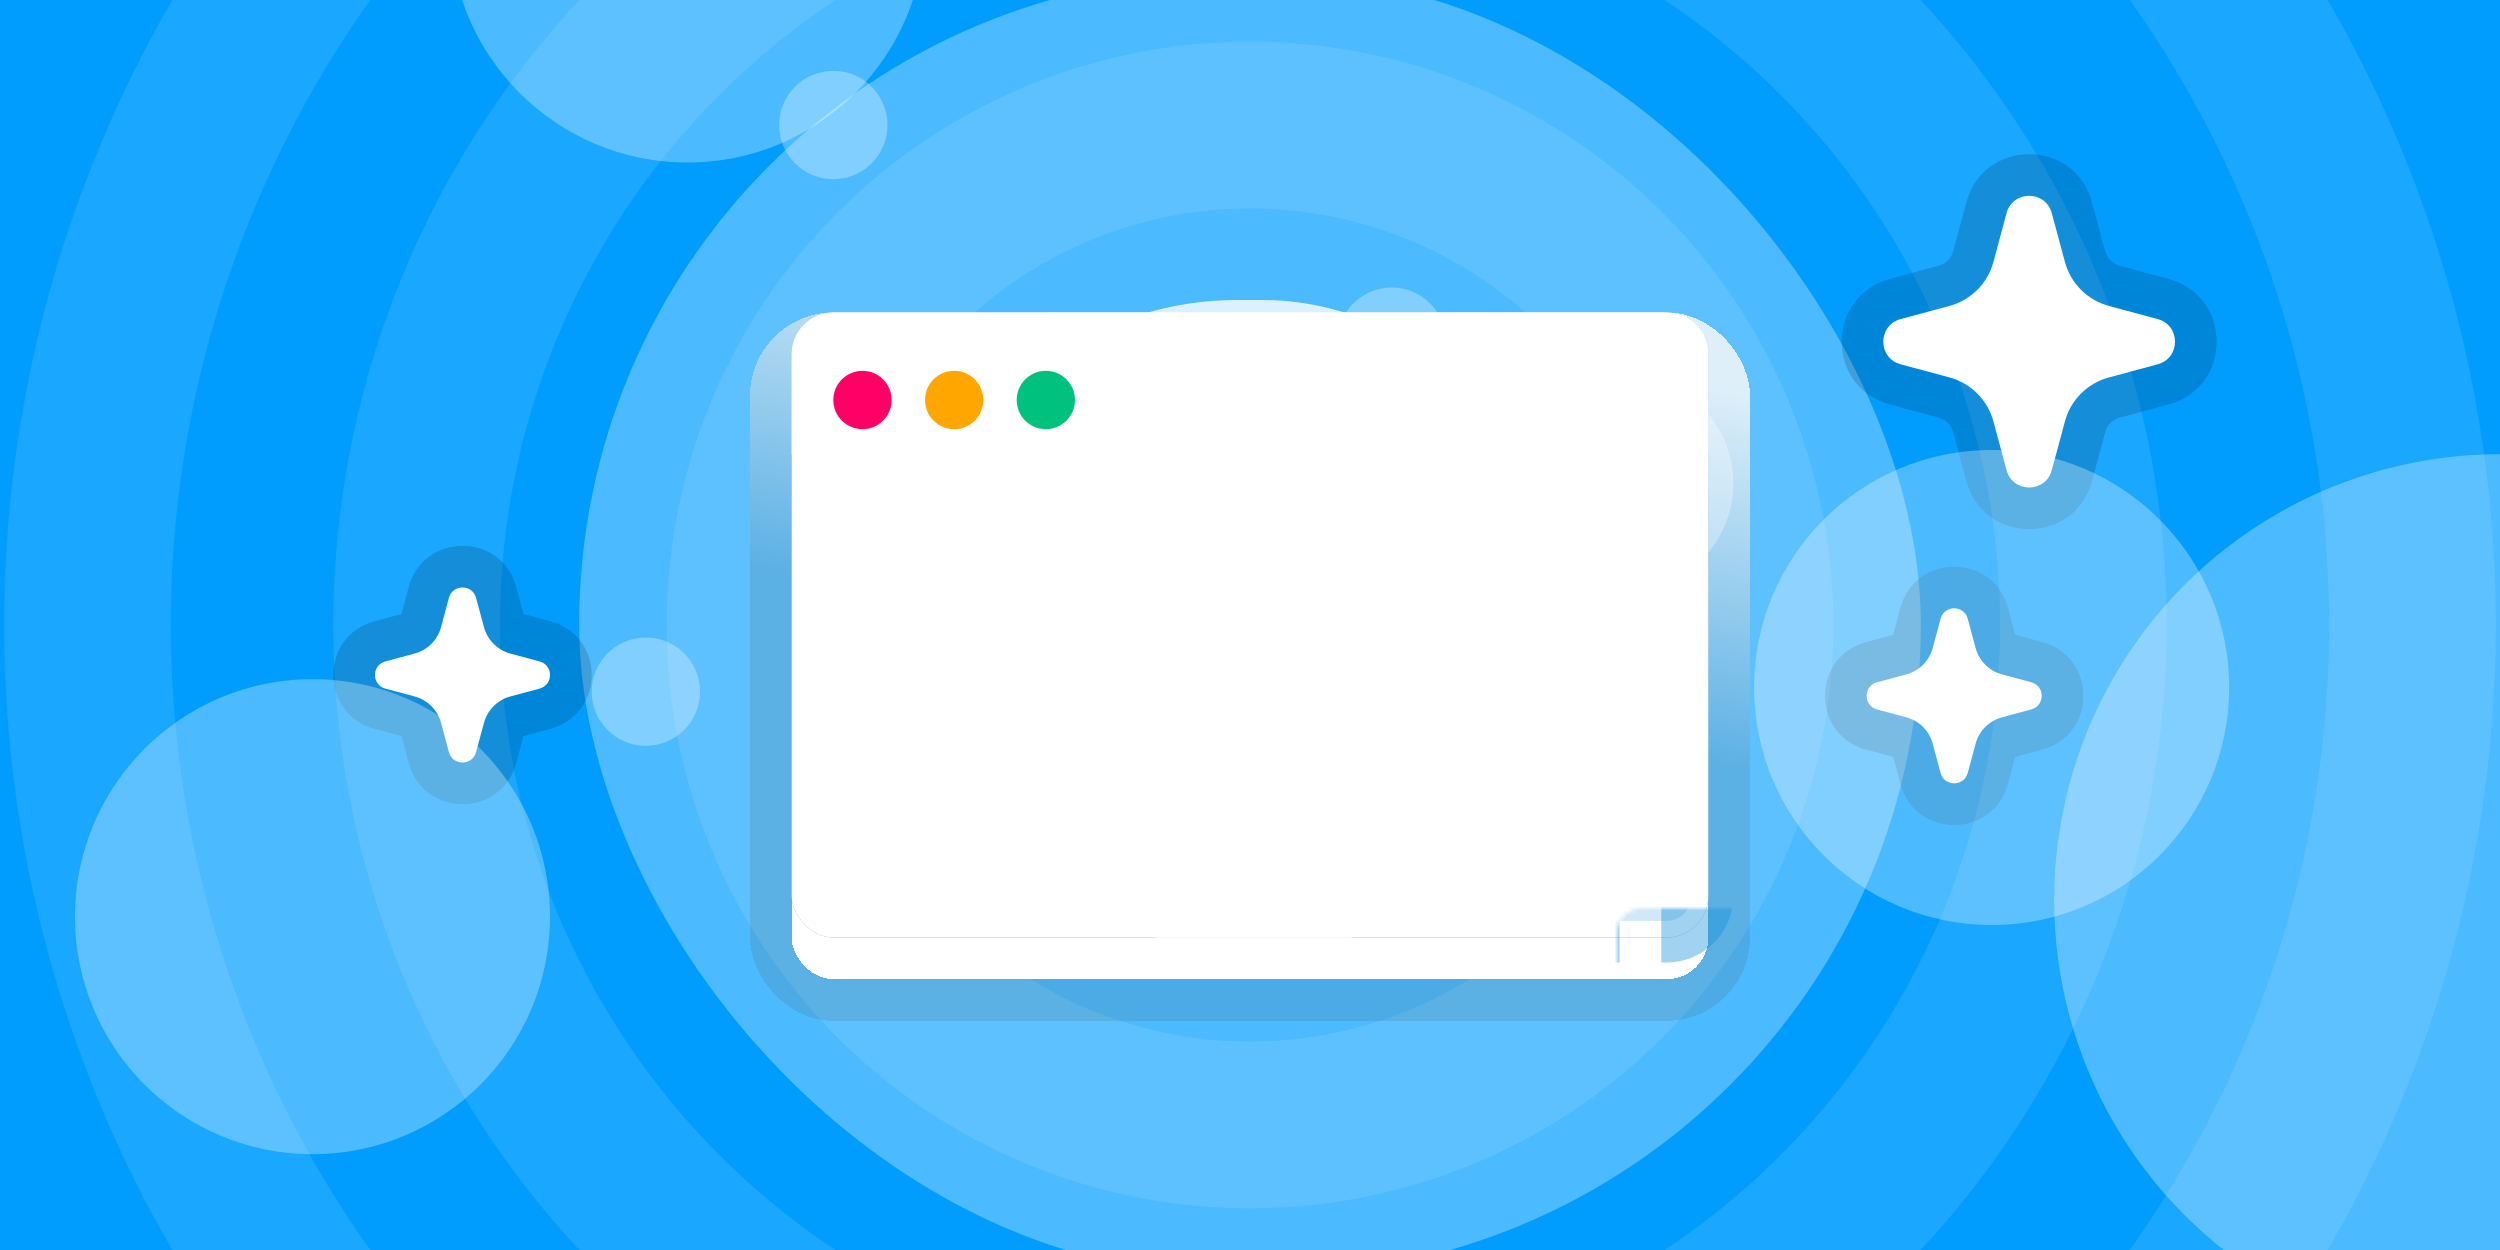 <svg width="600" height="300" viewBox="0 0 600 300" fill="none" xmlns="http://www.w3.org/2000/svg">
<g clip-path="url(#clip0_56_22)">
<rect width="600" height="300" fill="#009DFF"/>
<circle cx="300" cy="150" r="40" stroke="white" stroke-opacity="0.1" stroke-width="40"/>
<circle cx="300" cy="150" r="120" stroke="white" stroke-opacity="0.1" stroke-width="40"/>
<circle cx="300" cy="150" r="200" stroke="white" stroke-opacity="0.1" stroke-width="40"/>
<circle cx="300" cy="150" r="279" stroke="white" stroke-opacity="0.1" stroke-width="40"/>
<circle cx="300" cy="150" r="359" stroke="white" stroke-opacity="0.1" stroke-width="40"/>
<g filter="url(#filter0_d_56_22)">
<rect x="190" y="75" width="220" height="150" rx="10" fill="white" shape-rendering="crispEdges"/>
<rect x="185" y="70" width="230" height="160" rx="15" stroke="black" stroke-opacity="0.15" stroke-width="10" shape-rendering="crispEdges"/>
</g>
<g filter="url(#filter1_d_56_22)">
<rect x="190" y="75" width="220" height="150" rx="10" fill="white" shape-rendering="crispEdges"/>
<rect x="185" y="70" width="230" height="160" rx="15" stroke="url(#paint0_linear_56_22)" stroke-width="10" shape-rendering="crispEdges"/>
</g>
<g filter="url(#filter2_f_56_22)">
<rect x="190" y="75" width="220" height="150" rx="10" fill="#0075BE"/>
</g>
<rect x="190" y="75" width="220" height="150" rx="10" fill="white"/>
<path d="M190 85C190 79.477 194.477 75 200 75H400C405.523 75 410 79.477 410 85V109H190V85Z" fill="white"/>
<g filter="url(#filter3_f_56_22)">
<rect x="139" y="-6" width="322" height="312" rx="156" fill="white" fill-opacity="0.3"/>
</g>
<mask id="path-14-inside-1_56_22" fill="white">
<rect x="194" y="109" width="212" height="112" rx="6"/>
</mask>
<rect x="194" y="109" width="212" height="112" rx="6" fill="#158ED9" fill-opacity="0.2" stroke="#158ED9" stroke-opacity="0.4" stroke-width="20" stroke-dasharray="20 10" mask="url(#path-14-inside-1_56_22)"/>
<g filter="url(#filter4_f_56_22)">
<rect x="219" y="72" width="162" height="156" rx="78" fill="white" fill-opacity="0.8"/>
</g>
<g filter="url(#filter5_d_56_22)">
<circle cx="207" cy="92" r="7" fill="#FF0066"/>
</g>
<g filter="url(#filter6_d_56_22)">
<circle cx="229" cy="92" r="7" fill="#FFA600"/>
</g>
<g filter="url(#filter7_d_56_22)">
<circle cx="251" cy="92" r="7" fill="#00C17E"/>
</g>
<g filter="url(#filter8_d_56_22)">
<path fill-rule="evenodd" clip-rule="evenodd" d="M465.272 59.773L465.279 59.771C466.983 59.314 468.314 57.983 468.771 56.279L468.773 56.272L471.923 44.557L471.926 44.547C476.074 29.188 497.922 29.113 502.075 44.551C502.076 44.552 502.076 44.553 502.076 44.554C502.077 44.557 502.078 44.56 502.078 44.563L505.233 56.265L505.237 56.278C505.694 57.982 507.024 59.314 508.727 59.772C508.728 59.772 508.728 59.773 508.729 59.773L520.443 62.923L520.453 62.925C535.845 67.082 535.853 88.926 520.451 93.083L520.443 93.085L508.729 96.235C507.025 96.694 505.694 98.024 505.236 99.728L505.235 99.732L502.079 111.441C502.078 111.442 502.078 111.443 502.078 111.444C502.077 111.445 502.077 111.447 502.077 111.448C497.923 126.878 476.077 126.821 471.926 111.453L471.923 111.443L468.773 99.73C468.773 99.73 468.773 99.729 468.773 99.729C468.773 99.729 468.773 99.729 468.773 99.729C468.314 98.025 466.983 96.695 465.279 96.238L465.273 96.237L453.557 93.086L453.546 93.083C438.155 88.926 438.147 67.083 453.547 62.926L453.556 62.924L465.272 59.773ZM492.421 108.846L495.579 97.13C496.964 91.983 500.985 87.963 506.132 86.578L517.846 83.428C523.385 81.933 523.385 74.076 517.846 72.58L506.131 69.429C500.981 68.044 496.959 64.019 495.578 58.868L492.42 47.154C490.934 41.615 483.076 41.615 481.58 47.154L478.43 58.869C477.048 64.022 473.023 68.047 467.87 69.429L456.153 72.581C450.616 74.076 450.616 81.933 456.153 83.429L467.87 86.579C473.02 87.961 477.045 91.982 478.43 97.132L481.58 108.846C483.076 114.385 490.933 114.385 492.421 108.846Z" fill="black" fill-opacity="0.15"/>
<path fill-rule="evenodd" clip-rule="evenodd" d="M467.87 69.429C473.023 68.047 477.048 64.022 478.43 58.869L481.58 47.154C483.076 41.615 490.934 41.615 492.42 47.154L495.578 58.868C496.959 64.019 500.981 68.044 506.131 69.429L517.846 72.58C523.385 74.076 523.385 81.933 517.846 83.428L506.132 86.578C500.985 87.963 496.964 91.983 495.579 97.13L492.421 108.846C490.933 114.385 483.076 114.385 481.58 108.846L478.43 97.132C477.045 91.982 473.02 87.961 467.87 86.579L456.153 83.429C450.616 81.933 450.616 74.076 456.153 72.581L467.87 69.429Z" fill="white"/>
</g>
<g filter="url(#filter9_d_56_22)">
<path fill-rule="evenodd" clip-rule="evenodd" d="M454.354 148.354L447.895 150.092L447.886 150.094C434.701 153.653 434.709 172.353 447.884 175.912L447.895 175.915L454.356 177.652L456.091 184.105L456.094 184.115C459.647 197.27 478.356 197.325 481.91 184.104C481.91 184.104 481.91 184.103 481.91 184.103L483.649 177.65L490.104 175.914L490.113 175.912C503.299 172.353 503.291 153.652 490.115 150.094L490.104 150.091L483.65 148.355L481.91 141.901C481.91 141.9 481.91 141.898 481.909 141.897C478.356 128.667 459.644 128.739 456.094 141.885L456.091 141.896L454.354 148.354ZM472.252 144.493C471.36 141.169 466.646 141.169 465.748 144.493L465.242 146.373L465.24 146.383L464.251 150.058L463.858 151.522C463.847 151.563 463.835 151.605 463.823 151.646C462.975 154.639 460.634 156.978 457.641 157.825C457.601 157.836 457.562 157.847 457.522 157.858L456.049 158.254L452.388 159.239L452.379 159.241L450.492 159.749C447.169 160.645 447.169 165.36 450.492 166.258L452.379 166.765L452.387 166.767L456.051 167.752L457.522 168.148C457.562 168.159 457.602 168.17 457.642 168.181C460.633 169.028 462.973 171.365 463.824 174.355C463.835 174.397 463.847 174.438 463.858 174.479L464.252 175.944L465.24 179.617L465.241 179.624L465.748 181.508C466.646 184.831 471.36 184.831 472.253 181.508L472.761 179.622L472.763 179.613L473.75 175.953L474.147 174.478C474.158 174.438 474.169 174.398 474.181 174.358C475.03 171.368 477.368 169.03 480.358 168.181C480.398 168.169 480.438 168.158 480.479 168.147L481.95 167.752L485.612 166.767L485.62 166.764L487.507 166.257C490.831 165.36 490.831 160.645 487.507 159.748L485.62 159.24L485.613 159.239L481.949 158.253L480.478 157.858C480.438 157.847 480.398 157.836 480.358 157.824C477.366 156.975 475.028 154.635 474.18 151.643C474.169 151.603 474.158 151.562 474.147 151.521L473.749 150.047L472.763 146.387L472.76 146.378L472.252 144.493ZM462.597 147.096L462.593 147.084L462.593 147.084" fill="black" fill-opacity="0.15"/>
<path fill-rule="evenodd" clip-rule="evenodd" d="M457.522 157.858C460.614 157.028 463.029 154.613 463.858 151.522L465.748 144.493C466.646 141.169 471.36 141.169 472.252 144.493L474.147 151.521C474.975 154.612 477.388 157.026 480.478 157.858L487.507 159.748C490.831 160.645 490.831 165.36 487.507 166.257L480.479 168.147C477.391 168.978 474.978 171.39 474.147 174.478L472.253 181.508C471.36 184.831 466.646 184.831 465.748 181.508L463.858 174.479C463.027 171.39 460.612 168.977 457.522 168.148L450.492 166.258C447.169 165.36 447.169 160.645 450.492 159.749L457.522 157.858Z" fill="white"/>
</g>
<g filter="url(#filter10_d_56_22)">
<path fill-rule="evenodd" clip-rule="evenodd" d="M96.354 143.354L89.895 145.092L89.886 145.094C76.701 148.653 76.709 167.353 89.884 170.912L89.895 170.915L96.356 172.652L98.091 179.105L98.094 179.115C101.647 192.27 120.356 192.325 123.91 179.104C123.91 179.104 123.91 179.103 123.91 179.103L125.649 172.65L132.104 170.914L132.113 170.912C145.299 167.353 145.291 148.652 132.115 145.094L132.104 145.091L125.65 143.355L123.91 136.901C123.91 136.9 123.91 136.898 123.909 136.897C120.356 123.667 101.644 123.739 98.094 136.885L98.091 136.896L96.354 143.354ZM114.252 139.493C113.36 136.169 108.646 136.169 107.748 139.493L107.242 141.373L107.24 141.383L106.251 145.058L105.858 146.522C105.847 146.563 105.835 146.605 105.823 146.646C104.975 149.639 102.634 151.978 99.641 152.825C99.602 152.836 99.562 152.847 99.522 152.858L98.049 153.254L94.388 154.239L94.379 154.241L92.492 154.749C89.169 155.645 89.169 160.36 92.492 161.258L94.379 161.765L94.387 161.767L98.051 162.752L99.522 163.148C99.562 163.159 99.602 163.17 99.642 163.181C102.633 164.028 104.973 166.365 105.824 169.355C105.835 169.397 105.847 169.438 105.858 169.479L106.252 170.944L107.24 174.617L107.241 174.624L107.748 176.508C108.646 179.831 113.36 179.831 114.253 176.508L114.761 174.622L114.763 174.613L115.75 170.953L116.147 169.478C116.158 169.438 116.169 169.398 116.181 169.358C117.03 166.368 119.368 164.03 122.358 163.181C122.398 163.169 122.438 163.158 122.479 163.147L123.95 162.752L127.612 161.767L127.62 161.764L129.507 161.257C132.831 160.36 132.831 155.645 129.507 154.748L127.62 154.24L127.613 154.239L123.949 153.253L122.478 152.858C122.438 152.847 122.398 152.836 122.358 152.824C119.366 151.975 117.028 149.635 116.18 146.643C116.169 146.603 116.158 146.562 116.147 146.521L115.749 145.047L114.763 141.387L114.76 141.378L114.252 139.493ZM104.597 142.096L104.593 142.084L104.593 142.084" fill="black" fill-opacity="0.15"/>
<path fill-rule="evenodd" clip-rule="evenodd" d="M99.522 152.858C102.614 152.028 105.029 149.613 105.858 146.522L107.748 139.493C108.646 136.169 113.36 136.169 114.252 139.493L116.147 146.521C116.975 149.612 119.388 152.026 122.478 152.858L129.507 154.748C132.831 155.645 132.831 160.36 129.507 161.257L122.479 163.147C119.391 163.978 116.978 166.39 116.147 169.478L114.253 176.508C113.36 179.831 108.646 179.831 107.748 176.508L105.858 169.479C105.027 166.39 102.612 163.977 99.522 163.148L92.492 161.258C89.169 160.36 89.169 155.645 92.492 154.749L99.522 152.858Z" fill="white"/>
</g>
<circle cx="334" cy="82" r="13" fill="white" fill-opacity="0.3"/>
<circle cx="155" cy="166" r="13" fill="white" fill-opacity="0.3"/>
<circle cx="200" cy="30" r="13" fill="white" fill-opacity="0.3"/>
<circle cx="390" cy="116" r="26" fill="white" fill-opacity="0.3"/>
<g filter="url(#filter11_f_56_22)">
<circle cx="478" cy="165" r="57" fill="white" fill-opacity="0.3"/>
</g>
<g filter="url(#filter12_f_56_22)">
<circle cx="75" cy="220" r="57" fill="white" fill-opacity="0.3"/>
</g>
<g filter="url(#filter13_f_56_22)">
<circle cx="165" cy="-18" r="57" fill="white" fill-opacity="0.3"/>
</g>
<g filter="url(#filter14_f_56_22)">
<circle cx="600" cy="216" r="107" fill="white" fill-opacity="0.3"/>
</g>
</g>
<defs>
<filter id="filter0_d_56_22" x="80" y="-25" width="440" height="370" filterUnits="userSpaceOnUse" color-interpolation-filters="sRGB">
<feFlood flood-opacity="0" result="BackgroundImageFix"/>
<feColorMatrix in="SourceAlpha" type="matrix" values="0 0 0 0 0 0 0 0 0 0 0 0 0 0 0 0 0 0 127 0" result="hardAlpha"/>
<feOffset dy="10"/>
<feGaussianBlur stdDeviation="50"/>
<feComposite in2="hardAlpha" operator="out"/>
<feColorMatrix type="matrix" values="0 0 0 0 1 0 0 0 0 1 0 0 0 0 1 0 0 0 1 0"/>
<feBlend mode="normal" in2="BackgroundImageFix" result="effect1_dropShadow_56_22"/>
<feBlend mode="normal" in="SourceGraphic" in2="effect1_dropShadow_56_22" result="shape"/>
</filter>
<filter id="filter1_d_56_22" x="80" y="-25" width="440" height="370" filterUnits="userSpaceOnUse" color-interpolation-filters="sRGB">
<feFlood flood-opacity="0" result="BackgroundImageFix"/>
<feColorMatrix in="SourceAlpha" type="matrix" values="0 0 0 0 0 0 0 0 0 0 0 0 0 0 0 0 0 0 127 0" result="hardAlpha"/>
<feOffset dy="10"/>
<feGaussianBlur stdDeviation="50"/>
<feComposite in2="hardAlpha" operator="out"/>
<feColorMatrix type="matrix" values="0 0 0 0 1 0 0 0 0 1 0 0 0 0 1 0 0 0 1 0"/>
<feBlend mode="normal" in2="BackgroundImageFix" result="effect1_dropShadow_56_22"/>
<feBlend mode="normal" in="SourceGraphic" in2="effect1_dropShadow_56_22" result="shape"/>
</filter>
<filter id="filter2_f_56_22" x="180" y="65" width="240" height="170" filterUnits="userSpaceOnUse" color-interpolation-filters="sRGB">
<feFlood flood-opacity="0" result="BackgroundImageFix"/>
<feBlend mode="normal" in="SourceGraphic" in2="BackgroundImageFix" result="shape"/>
<feGaussianBlur stdDeviation="5" result="effect1_foregroundBlur_56_22"/>
</filter>
<filter id="filter3_f_56_22" x="89" y="-56" width="422" height="412" filterUnits="userSpaceOnUse" color-interpolation-filters="sRGB">
<feFlood flood-opacity="0" result="BackgroundImageFix"/>
<feBlend mode="normal" in="SourceGraphic" in2="BackgroundImageFix" result="shape"/>
<feGaussianBlur stdDeviation="25" result="effect1_foregroundBlur_56_22"/>
</filter>
<filter id="filter4_f_56_22" x="169" y="22" width="262" height="256" filterUnits="userSpaceOnUse" color-interpolation-filters="sRGB">
<feFlood flood-opacity="0" result="BackgroundImageFix"/>
<feBlend mode="normal" in="SourceGraphic" in2="BackgroundImageFix" result="shape"/>
<feGaussianBlur stdDeviation="25" result="effect1_foregroundBlur_56_22"/>
</filter>
<filter id="filter5_d_56_22" x="180" y="69" width="54" height="54" filterUnits="userSpaceOnUse" color-interpolation-filters="sRGB">
<feFlood flood-opacity="0" result="BackgroundImageFix"/>
<feColorMatrix in="SourceAlpha" type="matrix" values="0 0 0 0 0 0 0 0 0 0 0 0 0 0 0 0 0 0 127 0" result="hardAlpha"/>
<feOffset dy="4"/>
<feGaussianBlur stdDeviation="10"/>
<feComposite in2="hardAlpha" operator="out"/>
<feColorMatrix type="matrix" values="0 0 0 0 1 0 0 0 0 0 0 0 0 0 0.4 0 0 0 1 0"/>
<feBlend mode="normal" in2="BackgroundImageFix" result="effect1_dropShadow_56_22"/>
<feBlend mode="normal" in="SourceGraphic" in2="effect1_dropShadow_56_22" result="shape"/>
</filter>
<filter id="filter6_d_56_22" x="202" y="69" width="54" height="54" filterUnits="userSpaceOnUse" color-interpolation-filters="sRGB">
<feFlood flood-opacity="0" result="BackgroundImageFix"/>
<feColorMatrix in="SourceAlpha" type="matrix" values="0 0 0 0 0 0 0 0 0 0 0 0 0 0 0 0 0 0 127 0" result="hardAlpha"/>
<feOffset dy="4"/>
<feGaussianBlur stdDeviation="10"/>
<feComposite in2="hardAlpha" operator="out"/>
<feColorMatrix type="matrix" values="0 0 0 0 1 0 0 0 0 0.651 0 0 0 0 0 0 0 0 1 0"/>
<feBlend mode="normal" in2="BackgroundImageFix" result="effect1_dropShadow_56_22"/>
<feBlend mode="normal" in="SourceGraphic" in2="effect1_dropShadow_56_22" result="shape"/>
</filter>
<filter id="filter7_d_56_22" x="224" y="69" width="54" height="54" filterUnits="userSpaceOnUse" color-interpolation-filters="sRGB">
<feFlood flood-opacity="0" result="BackgroundImageFix"/>
<feColorMatrix in="SourceAlpha" type="matrix" values="0 0 0 0 0 0 0 0 0 0 0 0 0 0 0 0 0 0 127 0" result="hardAlpha"/>
<feOffset dy="4"/>
<feGaussianBlur stdDeviation="10"/>
<feComposite in2="hardAlpha" operator="out"/>
<feColorMatrix type="matrix" values="0 0 0 0 0 0 0 0 0 0.757 0 0 0 0 0.494 0 0 0 1 0"/>
<feBlend mode="normal" in2="BackgroundImageFix" result="effect1_dropShadow_56_22"/>
<feBlend mode="normal" in="SourceGraphic" in2="effect1_dropShadow_56_22" result="shape"/>
</filter>
<filter id="filter8_d_56_22" x="392" y="-13" width="190" height="190" filterUnits="userSpaceOnUse" color-interpolation-filters="sRGB">
<feFlood flood-opacity="0" result="BackgroundImageFix"/>
<feColorMatrix in="SourceAlpha" type="matrix" values="0 0 0 0 0 0 0 0 0 0 0 0 0 0 0 0 0 0 127 0" result="hardAlpha"/>
<feOffset dy="4"/>
<feGaussianBlur stdDeviation="25"/>
<feComposite in2="hardAlpha" operator="out"/>
<feColorMatrix type="matrix" values="0 0 0 0 1 0 0 0 0 1 0 0 0 0 1 0 0 0 1 0"/>
<feBlend mode="normal" in2="BackgroundImageFix" result="effect1_dropShadow_56_22"/>
<feBlend mode="normal" in="SourceGraphic" in2="effect1_dropShadow_56_22" result="shape"/>
</filter>
<filter id="filter9_d_56_22" x="388" y="86" width="162" height="162" filterUnits="userSpaceOnUse" color-interpolation-filters="sRGB">
<feFlood flood-opacity="0" result="BackgroundImageFix"/>
<feColorMatrix in="SourceAlpha" type="matrix" values="0 0 0 0 0 0 0 0 0 0 0 0 0 0 0 0 0 0 127 0" result="hardAlpha"/>
<feOffset dy="4"/>
<feGaussianBlur stdDeviation="25"/>
<feComposite in2="hardAlpha" operator="out"/>
<feColorMatrix type="matrix" values="0 0 0 0 1 0 0 0 0 1 0 0 0 0 1 0 0 0 1 0"/>
<feBlend mode="normal" in2="BackgroundImageFix" result="effect1_dropShadow_56_22"/>
<feBlend mode="normal" in="SourceGraphic" in2="effect1_dropShadow_56_22" result="shape"/>
</filter>
<filter id="filter10_d_56_22" x="30" y="81" width="162" height="162" filterUnits="userSpaceOnUse" color-interpolation-filters="sRGB">
<feFlood flood-opacity="0" result="BackgroundImageFix"/>
<feColorMatrix in="SourceAlpha" type="matrix" values="0 0 0 0 0 0 0 0 0 0 0 0 0 0 0 0 0 0 127 0" result="hardAlpha"/>
<feOffset dy="4"/>
<feGaussianBlur stdDeviation="25"/>
<feComposite in2="hardAlpha" operator="out"/>
<feColorMatrix type="matrix" values="0 0 0 0 1 0 0 0 0 1 0 0 0 0 1 0 0 0 1 0"/>
<feBlend mode="normal" in2="BackgroundImageFix" result="effect1_dropShadow_56_22"/>
<feBlend mode="normal" in="SourceGraphic" in2="effect1_dropShadow_56_22" result="shape"/>
</filter>
<filter id="filter11_f_56_22" x="411" y="98" width="134" height="134" filterUnits="userSpaceOnUse" color-interpolation-filters="sRGB">
<feFlood flood-opacity="0" result="BackgroundImageFix"/>
<feBlend mode="normal" in="SourceGraphic" in2="BackgroundImageFix" result="shape"/>
<feGaussianBlur stdDeviation="5" result="effect1_foregroundBlur_56_22"/>
</filter>
<filter id="filter12_f_56_22" x="8" y="153" width="134" height="134" filterUnits="userSpaceOnUse" color-interpolation-filters="sRGB">
<feFlood flood-opacity="0" result="BackgroundImageFix"/>
<feBlend mode="normal" in="SourceGraphic" in2="BackgroundImageFix" result="shape"/>
<feGaussianBlur stdDeviation="5" result="effect1_foregroundBlur_56_22"/>
</filter>
<filter id="filter13_f_56_22" x="98" y="-85" width="134" height="134" filterUnits="userSpaceOnUse" color-interpolation-filters="sRGB">
<feFlood flood-opacity="0" result="BackgroundImageFix"/>
<feBlend mode="normal" in="SourceGraphic" in2="BackgroundImageFix" result="shape"/>
<feGaussianBlur stdDeviation="5" result="effect1_foregroundBlur_56_22"/>
</filter>
<filter id="filter14_f_56_22" x="483" y="99" width="234" height="234" filterUnits="userSpaceOnUse" color-interpolation-filters="sRGB">
<feFlood flood-opacity="0" result="BackgroundImageFix"/>
<feBlend mode="normal" in="SourceGraphic" in2="BackgroundImageFix" result="shape"/>
<feGaussianBlur stdDeviation="5" result="effect1_foregroundBlur_56_22"/>
</filter>
<linearGradient id="paint0_linear_56_22" x1="362.5" y1="63" x2="327" y2="235" gradientUnits="userSpaceOnUse">
<stop offset="0.053" stop-color="white" stop-opacity="0.8"/>
<stop offset="0.564" stop-color="white" stop-opacity="0"/>
</linearGradient>
<clipPath id="clip0_56_22">
<rect width="600" height="300" fill="white"/>
</clipPath>
</defs>
</svg>

